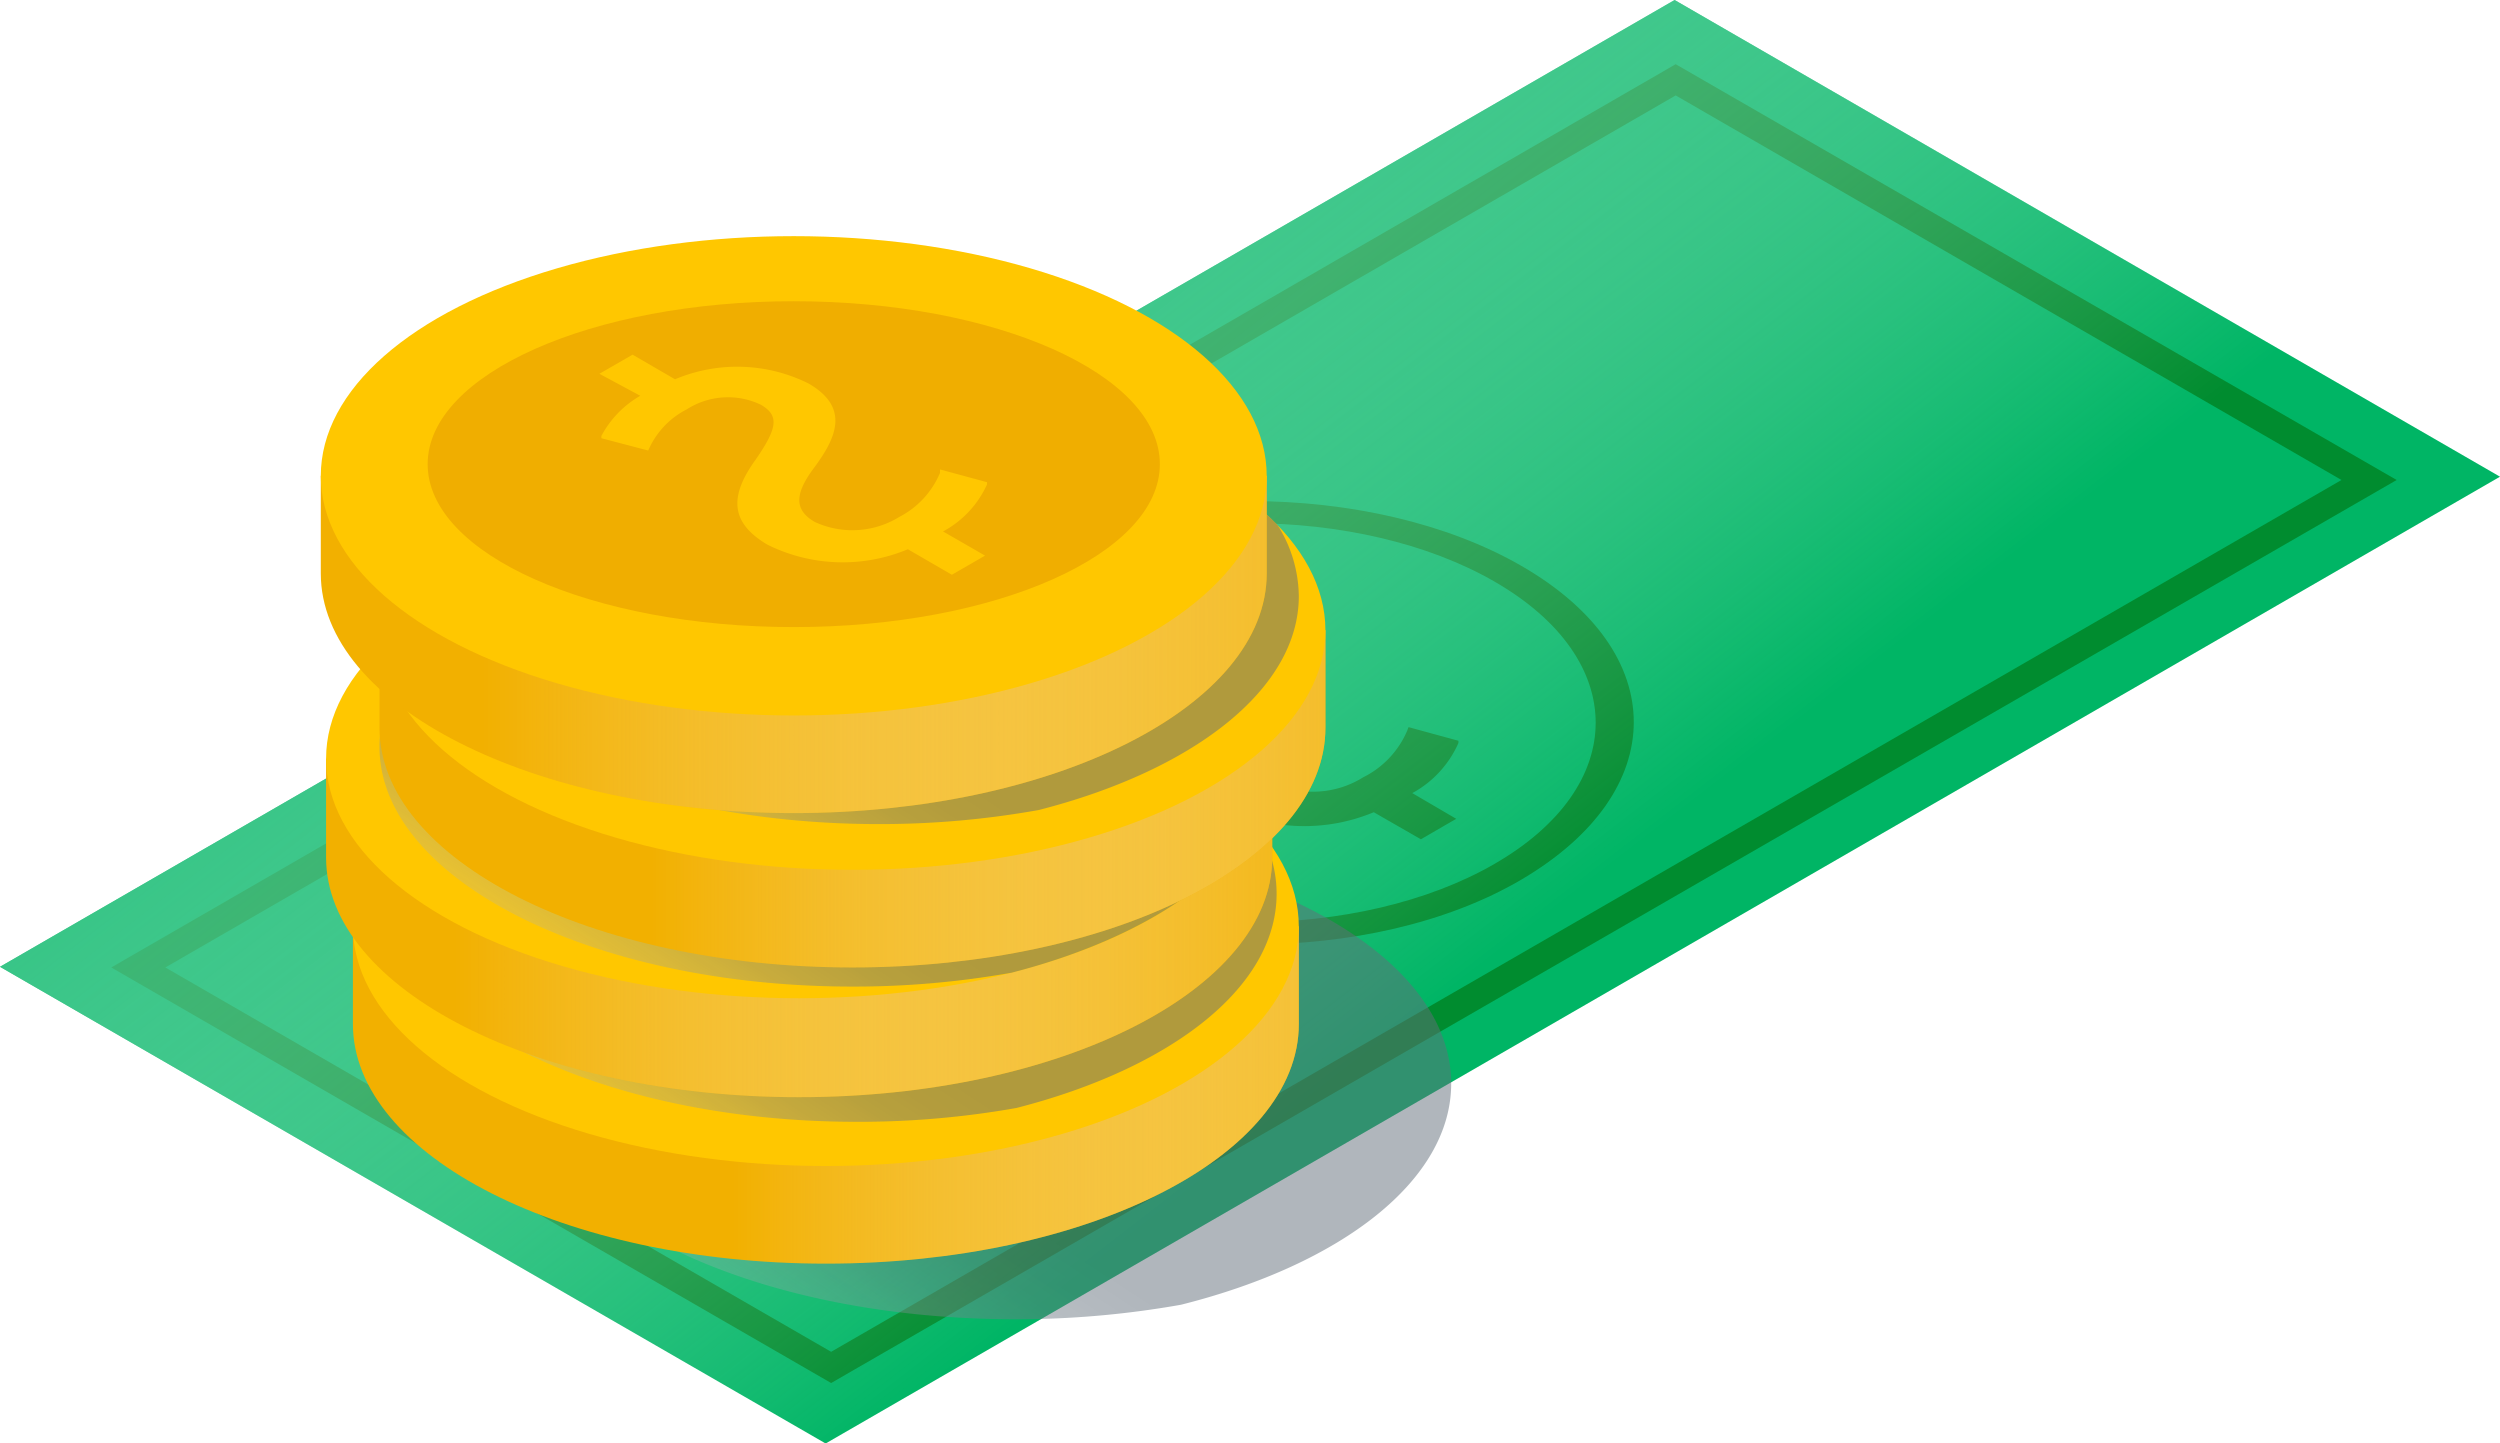 <svg xmlns="http://www.w3.org/2000/svg" xmlns:xlink="http://www.w3.org/1999/xlink" viewBox="0 0 113.7 65.65"><defs><style>.e937c10f-fca4-487c-8b41-574de5a93ce0{isolation:isolate;}.\37 7015c7c-68b6-4a03-9746-cf6c1a3d4de9{fill:#00b565;}.\39 0c78ebc-1ba9-4dbc-9b65-9cfd5b13e75e{fill:#008c2f;}.\30 539a177-0b9a-470d-a9d9-29c8e250da9c,.\30 939d516-47dd-458f-a722-bb9ceae359e5,.\31 52fb428-9a24-4fb2-980e-9c2e2be75274,.\32 c3677c9-b108-4a5c-b47a-153372297fc6,.\37 6a7b403-403a-4f50-8292-d59b9ca1192f,.\38 5b054da-0e06-4384-8cf3-4f3de09a4b5e,.\39 816da8c-9eb0-47e5-aaf0-04953e7af371,.ecff04a0-46eb-4de3-81bd-ba720e4ea3bf,.fa032d1d-d763-442a-9f86-39099e44e116{mix-blend-mode:multiply;}.\32 c3677c9-b108-4a5c-b47a-153372297fc6{fill:url(#04ef9cb2-4359-4d52-8e27-a8223e047a82);}.\30 539a177-0b9a-470d-a9d9-29c8e250da9c,.\37 6a7b403-403a-4f50-8292-d59b9ca1192f,.\38 5b054da-0e06-4384-8cf3-4f3de09a4b5e,.fa032d1d-d763-442a-9f86-39099e44e116{opacity:0.5;}.\30 539a177-0b9a-470d-a9d9-29c8e250da9c{fill:url(#782ff28b-1206-47bb-9481-486636c6eb97);}.\36 66233bc-3e05-424e-818d-3e4bb1336f62{fill:#f2b000;}.ecff04a0-46eb-4de3-81bd-ba720e4ea3bf{fill:url(#0ed3d57f-e796-4de3-b093-173a5a4e589c);}.a5b93e18-b133-4759-a1ea-caa473f4c41d{fill:#ffc700;}.\33 7f0652c-3d70-4c97-9444-a0fceaf01816{fill:#f0ae00;}.fa032d1d-d763-442a-9f86-39099e44e116{fill:url(#3a68fc23-eca1-434f-815e-4fee39602ced);}.\39 816da8c-9eb0-47e5-aaf0-04953e7af371{fill:url(#5badcbfe-a4a0-4ac0-93a0-8c15e1f8f3d9);}.\38 5b054da-0e06-4384-8cf3-4f3de09a4b5e{fill:url(#f65a76ce-04bf-417e-a3f7-19771c4139df);}.\31 52fb428-9a24-4fb2-980e-9c2e2be75274{fill:url(#7bf6cace-e07a-4611-8801-a5eb427825a0);}.\37 6a7b403-403a-4f50-8292-d59b9ca1192f{fill:url(#4596f39d-3659-4152-a654-3c4c0333ee7d);}.\30 939d516-47dd-458f-a722-bb9ceae359e5{fill:url(#227e51ba-7d99-4c9f-b06f-edff98a8a1eb);}</style><linearGradient id="04ef9cb2-4359-4d52-8e27-a8223e047a82" x1="-7840.47" y1="44.9" x2="-7803.03" y2="-3.62" gradientTransform="matrix(-1, 0, 0, 1, -7774.3, 0)" gradientUnits="userSpaceOnUse"><stop offset="0" stop-color="#fff" stop-opacity="0"/><stop offset="1" stop-color="#00b565"/></linearGradient><linearGradient id="782ff28b-1206-47bb-9481-486636c6eb97" x1="4691.46" y1="67.58" x2="4709.55" y2="39.84" gradientTransform="translate(-4658.64)" gradientUnits="userSpaceOnUse"><stop offset="0.06" stop-color="#fff" stop-opacity="0"/><stop offset="0.17" stop-color="#c7cbcf" stop-opacity="0.36"/><stop offset="0.27" stop-color="#9aa3aa" stop-opacity="0.64"/><stop offset="0.36" stop-color="#7b8690" stop-opacity="0.84"/><stop offset="0.45" stop-color="#687480" stop-opacity="0.96"/><stop offset="0.53" stop-color="#616e7a"/></linearGradient><linearGradient id="0ed3d57f-e796-4de3-b093-173a5a4e589c" x1="33.32" y1="46.57" x2="70.84" y2="46.57" gradientUnits="userSpaceOnUse"><stop offset="0" stop-color="#fff" stop-opacity="0"/><stop offset="1" stop-color="#f2b000"/></linearGradient><linearGradient id="3a68fc23-eca1-434f-815e-4fee39602ced" x1="4684.71" y1="58.31" x2="4702.17" y2="31.54" xlink:href="#782ff28b-1206-47bb-9481-486636c6eb97"/><linearGradient id="5badcbfe-a4a0-4ac0-93a0-8c15e1f8f3d9" x1="20.66" y1="38.95" x2="63.78" y2="38.95" xlink:href="#0ed3d57f-e796-4de3-b093-173a5a4e589c"/><linearGradient id="f65a76ce-04bf-417e-a3f7-19771c4139df" x1="4684.5" y1="52.16" x2="4701.96" y2="25.39" xlink:href="#782ff28b-1206-47bb-9481-486636c6eb97"/><linearGradient id="7bf6cace-e07a-4611-8801-a5eb427825a0" x1="29.6" y1="33.1" x2="69.04" y2="33.1" xlink:href="#0ed3d57f-e796-4de3-b093-173a5a4e589c"/><linearGradient id="4596f39d-3659-4152-a654-3c4c0333ee7d" x1="27.24" y1="44.67" x2="44.3" y2="18.51" gradientTransform="matrix(1, 0, 0, 1, 0, 0)" xlink:href="#782ff28b-1206-47bb-9481-486636c6eb97"/><linearGradient id="227e51ba-7d99-4c9f-b06f-edff98a8a1eb" x1="21.92" y1="26.08" x2="68.54" y2="26.08" xlink:href="#0ed3d57f-e796-4de3-b093-173a5a4e589c"/></defs><title>prop2</title><g class="e937c10f-fca4-487c-8b41-574de5a93ce0"><g id="7e5499db-7b48-46a6-9021-1ad49f5636ee" data-name="Capa 1"><g id="a05ac149-d99f-4303-8d3d-9479a5debe6a" data-name="&lt;Grupo&gt;"><polygon id="31b4559c-daa3-4e4a-904c-80f537f7a6ec" data-name="&lt;Trazado&gt;" class="77015c7c-68b6-4a03-9746-cf6c1a3d4de9" points="37.55 65.65 113.7 21.68 76.16 0 0 43.97 37.55 65.65"/><g id="8389b6e7-65b0-4e83-9e71-ba771d6fedad" data-name="&lt;Grupo&gt;"><path id="bfcabcd6-a01b-442b-ab40-d8d4babf933e" data-name="&lt;Trazado compuesto&gt;" class="90c78ebc-1ba9-4dbc-9b65-9cfd5b13e75e" d="M5.06,44,76.21,2.92,109,21.83,37.8,62.9ZM76.21,4.34,7.52,44,37.8,61.48l68.69-39.65Z"/></g><g id="92c9a8e4-ee11-48b1-b245-a6c50466bc95" data-name="&lt;Grupo&gt;"><path id="ac54aabd-11a4-4ebf-8e8c-3ffc32f869fe" data-name="&lt;Trazado&gt;" class="90c78ebc-1ba9-4dbc-9b65-9cfd5b13e75e" d="M55,32.61c1.09-1.54,1.14-2.14.26-2.65a3.66,3.66,0,0,0-3.6.22A3.93,3.93,0,0,0,49.91,32l-.07.15-2.28-.6,0-.11a4.76,4.76,0,0,1,1.84-1.89l-2-1.15,1.61-.93,2.07,1.19a7.76,7.76,0,0,1,6.46.21c2,1.19,1.32,2.69.23,4.13-.92,1.27-.9,2,.08,2.58A4.3,4.3,0,0,0,62,35.35a4.22,4.22,0,0,0,2-2.12l.06-.16,2.27.62,0,.1a4.79,4.79,0,0,1-2.1,2.28l2,1.17-1.61.93-2.14-1.23a8.23,8.23,0,0,1-6.81-.22C53.87,35.69,53.69,34.47,55,32.61Z"/><g id="598329a1-2a8d-4674-ad1a-1c3d1d8803c0" data-name="&lt;Grupo&gt;"><path id="9198eb54-44aa-4cf7-b57c-36946eeb4afc" data-name="&lt;Trazado compuesto&gt;" class="90c78ebc-1ba9-4dbc-9b65-9cfd5b13e75e" d="M44.5,40c-6.81-3.93-6.81-10.32,0-14.26s17.89-3.93,24.7,0S76,36,69.2,40,51.31,43.88,44.5,40Zm1.23-.71c6.13,3.54,16.11,3.54,22.24,0s6.14-9.3,0-12.84-16.11-3.54-22.24,0S39.6,35.7,45.73,39.24Z"/></g></g><polygon id="47dbdde1-b77d-4be3-8073-08d18d608f84" data-name="&lt;Trazado&gt;" class="2c3677c9-b108-4a5c-b47a-153372297fc6" points="37.55 65.65 113.7 21.68 76.16 0 0 43.97 37.55 65.65"/></g><g id="c856e465-a6bf-4a75-9be9-0a62eb2b1592" data-name="&lt;Grupo&gt;"><path id="1f767eab-f2e3-4a05-9c24-96a95d57c94c" data-name="&lt;Trazado&gt;" class="0539a177-0b9a-470d-a9d9-29c8e250da9c" d="M66,49.28C66,43,56,38,43.68,38a41.93,41.93,0,0,0-7.52.66C28.89,40.51,23.9,44.32,23.9,48.73,23.9,55,33.88,60,46.19,60a42.86,42.86,0,0,0,7.52-.66C61,57.51,66,53.69,66,49.28Z"/><g id="e59cbbad-7f6a-426e-922f-5b38322117ec" data-name="&lt;Grupo&gt;"><g id="ef354f7d-2e41-44b8-b797-da7391ccbec4" data-name="&lt;Grupo&gt;"><path id="b4493203-47b3-4f9f-8a66-266a39a6c304" data-name="&lt;Trazado&gt;" class="666233bc-3e05-424e-818d-3e4bb1336f62" d="M57.2,42.13c-3.36-3.8-10.89-6.46-19.64-6.46s-16.29,2.66-19.64,6.46H16.05v4.44c0,6,9.63,10.9,21.51,10.9s21.51-4.88,21.51-10.9V42.13Z"/><path id="cafa1ead-b37f-4fa9-976e-6c6a6a20a2c9" data-name="&lt;Trazado&gt;" class="ecff04a0-46eb-4de3-81bd-ba720e4ea3bf" d="M57.2,42.13c-3.36-3.8-10.89-6.46-19.64-6.46s-16.29,2.66-19.64,6.46H16.05v4.44c0,6,9.63,10.9,21.51,10.9s21.51-4.88,21.51-10.9V42.13Z"/><ellipse id="b6e704e5-b89b-4d83-8417-60e2a3088804" data-name="&lt;Trazado&gt;" class="a5b93e18-b133-4759-a1ea-caa473f4c41d" cx="37.56" cy="42.13" rx="21.51" ry="10.9"/><ellipse id="60c738df-1039-4053-914d-03eb13e6104f" data-name="&lt;Trazado&gt;" class="37f0652c-3d70-4c97-9444-a0fceaf01816" cx="37.56" cy="41.6" rx="16.65" ry="7.41"/><path id="4cf7df82-3c60-477f-8667-215b607fb306" data-name="&lt;Trazado&gt;" class="a5b93e18-b133-4759-a1ea-caa473f4c41d" d="M35.83,41.39c1-1.45,1.07-2,.24-2.49a3.47,3.47,0,0,0-3.38.21A3.71,3.71,0,0,0,31,40.83l-.07.15-2.14-.56.05-.11a4.62,4.62,0,0,1,1.73-1.78l-1.86-1.07,1.51-.87,1.93,1.11a7.28,7.28,0,0,1,6.07.2c1.93,1.11,1.24,2.52.22,3.88-.87,1.18-.85,1.89.07,2.42A4.05,4.05,0,0,0,42.35,44a3.87,3.87,0,0,0,1.85-2l.06-.16,2.14.58,0,.1a4.5,4.5,0,0,1-2,2.13l1.91,1.11-1.51.87-2-1.16a7.69,7.69,0,0,1-6.39-.21C34.73,44.28,34.57,43.13,35.83,41.39Z"/></g><path id="f7974b11-74ca-40c0-9168-48a69ffc437c" data-name="&lt;Trazado&gt;" class="fa032d1d-d763-442a-9f86-39099e44e116" d="M58.06,40.65c0-6-9.63-10.9-21.51-10.9a41,41,0,0,0-7.26.64c-7,1.8-11.83,5.48-11.83,9.73,0,6,9.63,10.9,21.51,10.9a41,41,0,0,0,7.26-.63C53.25,48.59,58.06,44.91,58.06,40.65Z"/><g id="691e0214-ac42-412e-a425-ad0c3f47e00f" data-name="&lt;Grupo&gt;"><path id="4d873522-9c0a-4c74-912c-f8327e46d1a4" data-name="&lt;Trazado&gt;" class="666233bc-3e05-424e-818d-3e4bb1336f62" d="M56,34.5c-3.36-3.8-10.89-6.45-19.65-6.45S20.06,30.7,16.7,34.5H14.83V39c0,6,9.63,10.9,21.51,10.9S57.86,45,57.86,39V34.5Z"/><path id="d24bfa12-5dcb-49dd-b47b-b684b46c915f" data-name="&lt;Trazado&gt;" class="9816da8c-9eb0-47e5-aaf0-04953e7af371" d="M56,34.5c-3.36-3.8-10.89-6.45-19.65-6.45S20.06,30.7,16.7,34.5H14.83V39c0,6,9.63,10.9,21.51,10.9S57.86,45,57.86,39V34.5Z"/><ellipse id="b230c9f6-1a39-4a8f-b0d6-b692608eff61" data-name="&lt;Trazado&gt;" class="a5b93e18-b133-4759-a1ea-caa473f4c41d" cx="36.34" cy="34.5" rx="21.51" ry="10.9"/><ellipse id="724837d3-aa86-468a-817b-7296843b9c36" data-name="&lt;Trazado&gt;" class="37f0652c-3d70-4c97-9444-a0fceaf01816" cx="36.34" cy="33.97" rx="16.65" ry="7.41"/><path id="c16448b2-238b-45c1-8548-a4f3991a43a0" data-name="&lt;Trazado&gt;" class="a5b93e18-b133-4759-a1ea-caa473f4c41d" d="M34.62,33.77c1-1.46,1.07-2,.24-2.49a3.44,3.44,0,0,0-3.38.21,3.61,3.61,0,0,0-1.68,1.72l-.07.14-2.14-.56.05-.1a4.52,4.52,0,0,1,1.72-1.78l-1.85-1.08L29,29,31,30.08a7.32,7.32,0,0,1,6.07.19c1.92,1.12,1.24,2.52.22,3.88-.87,1.19-.85,1.89.06,2.42a4.07,4.07,0,0,0,3.84-.23,3.91,3.91,0,0,0,1.85-2l.06-.16,2.13.59,0,.09a4.59,4.59,0,0,1-2,2.14l1.92,1.1L43.59,39l-2-1.17a7.71,7.71,0,0,1-6.4-.2C33.52,36.66,33.35,35.51,34.62,33.77Z"/></g><path id="0bc51367-7f4b-457f-b980-76dbcba1f2f8" data-name="&lt;Trazado&gt;" class="85b054da-0e06-4384-8cf3-4f3de09a4b5e" d="M57.86,34.5c0-6-9.63-10.9-21.52-10.9a40.92,40.92,0,0,0-7.25.64c-7,1.8-11.83,5.48-11.83,9.73,0,6,9.63,10.9,21.51,10.9A41,41,0,0,0,46,44.24C53,42.44,57.86,38.76,57.86,34.5Z"/><g id="9d3624bd-8e9c-4350-b702-7275ad849fe6" data-name="&lt;Grupo&gt;"><path id="c90cd305-514a-4089-aa96-6eae67e51e48" data-name="&lt;Trazado&gt;" class="666233bc-3e05-424e-818d-3e4bb1336f62" d="M58.41,28.66c-3.36-3.8-10.89-6.46-19.64-6.46s-16.28,2.66-19.64,6.46H17.26V33.1c0,6,9.63,10.9,21.51,10.9s21.51-4.88,21.51-10.9V28.66Z"/><path id="0612240a-4f03-4855-b417-f1f472d3239d" data-name="&lt;Trazado&gt;" class="152fb428-9a24-4fb2-980e-9c2e2be75274" d="M58.41,28.66c-3.36-3.8-10.89-6.46-19.64-6.46s-16.28,2.66-19.64,6.46H17.26V33.1c0,6,9.63,10.9,21.51,10.9s21.51-4.88,21.51-10.9V28.66Z"/><ellipse id="8fb77539-5685-4423-81e1-a26ce8518dbe" data-name="&lt;Trazado&gt;" class="a5b93e18-b133-4759-a1ea-caa473f4c41d" cx="38.77" cy="28.66" rx="21.51" ry="10.9"/><ellipse id="584c90ca-9ec2-40d9-865c-c8c4864a8bf2" data-name="&lt;Trazado&gt;" class="37f0652c-3d70-4c97-9444-a0fceaf01816" cx="38.77" cy="28.13" rx="16.65" ry="7.41"/><path id="ff68a5bd-705a-4e7f-b314-6270e88758c2" data-name="&lt;Trazado&gt;" class="a5b93e18-b133-4759-a1ea-caa473f4c41d" d="M37,27.92c1-1.45,1.07-2,.24-2.49a3.47,3.47,0,0,0-3.38.21,3.71,3.71,0,0,0-1.68,1.72l-.06.14L30,27l.05-.11a4.51,4.51,0,0,1,1.72-1.78L29.93,24l1.51-.87,1.94,1.11a7.26,7.26,0,0,1,6.06.2c1.93,1.11,1.25,2.52.22,3.88-.87,1.18-.85,1.89.07,2.42a4.07,4.07,0,0,0,3.84-.24,4,4,0,0,0,1.85-2l0-.16,2.14.58,0,.1a4.5,4.5,0,0,1-2,2.13l1.91,1.11L46,33.14,44,32a7.69,7.69,0,0,1-6.39-.21C36,30.81,35.78,29.66,37,27.92Z"/></g><path id="89040f60-434c-4c86-9fd4-15e0afa6ffc9" data-name="&lt;Trazado&gt;" class="76a7b403-403a-4f50-8292-d59b9ca1192f" d="M58.11,23.89c-3.49-3.63-10.84-6.13-19.34-6.13-9,0-16.69,2.8-19.91,6.76a5.84,5.84,0,0,0-.39,2.06c0,6,9.63,10.9,21.51,10.9a41,41,0,0,0,7.26-.64c7-1.79,11.83-5.48,11.83-9.73A6.16,6.16,0,0,0,58.11,23.89Z"/><g id="310054f0-c7f2-4ace-9589-2cb785a6c7ea" data-name="&lt;Grupo&gt;"><path id="9083cdfd-629b-4969-b39f-0724e9bc47d8" data-name="&lt;Trazado&gt;" class="666233bc-3e05-424e-818d-3e4bb1336f62" d="M55.74,21.64c-3.36-3.8-10.89-6.46-19.64-6.46s-16.29,2.66-19.64,6.46H14.59v4.44c0,6,9.63,10.9,21.51,10.9s21.51-4.88,21.51-10.9V21.64Z"/><path id="c3390d1c-d273-4340-9655-d8643d178196" data-name="&lt;Trazado&gt;" class="0939d516-47dd-458f-a722-bb9ceae359e5" d="M55.74,21.64c-3.36-3.8-10.89-6.46-19.64-6.46s-16.29,2.66-19.64,6.46H14.59v4.44c0,6,9.63,10.9,21.51,10.9s21.51-4.88,21.51-10.9V21.64Z"/><ellipse id="fc054f3d-6b5f-4bd3-a66a-755fe3cc67ef" data-name="&lt;Trazado&gt;" class="a5b93e18-b133-4759-a1ea-caa473f4c41d" cx="36.1" cy="21.64" rx="21.51" ry="10.9"/><ellipse id="2214565c-91a8-45ab-96a7-f1131507c373" data-name="&lt;Trazado&gt;" class="37f0652c-3d70-4c97-9444-a0fceaf01816" cx="36.1" cy="21.11" rx="16.65" ry="7.41"/><path id="44faab9b-9184-4415-b41a-c053e7178193" data-name="&lt;Trazado&gt;" class="a5b93e18-b133-4759-a1ea-caa473f4c41d" d="M34.37,20.9c1-1.45,1.07-2,.24-2.49a3.47,3.47,0,0,0-3.38.21,3.76,3.76,0,0,0-1.68,1.72l-.07.15-2.13-.56,0-.1A4.57,4.57,0,0,1,29.12,18L27.26,17l1.51-.87,1.93,1.12a7.28,7.28,0,0,1,6.07.19c1.93,1.11,1.24,2.52.22,3.88-.87,1.18-.85,1.89.07,2.42a4.07,4.07,0,0,0,3.84-.23,4,4,0,0,0,1.85-2l0-.16,2.14.58,0,.1a4.56,4.56,0,0,1-2,2.14l1.91,1.1-1.51.87-2-1.16a7.69,7.69,0,0,1-6.39-.21C33.27,23.8,33.11,22.64,34.37,20.9Z"/></g></g></g></g></g></svg>